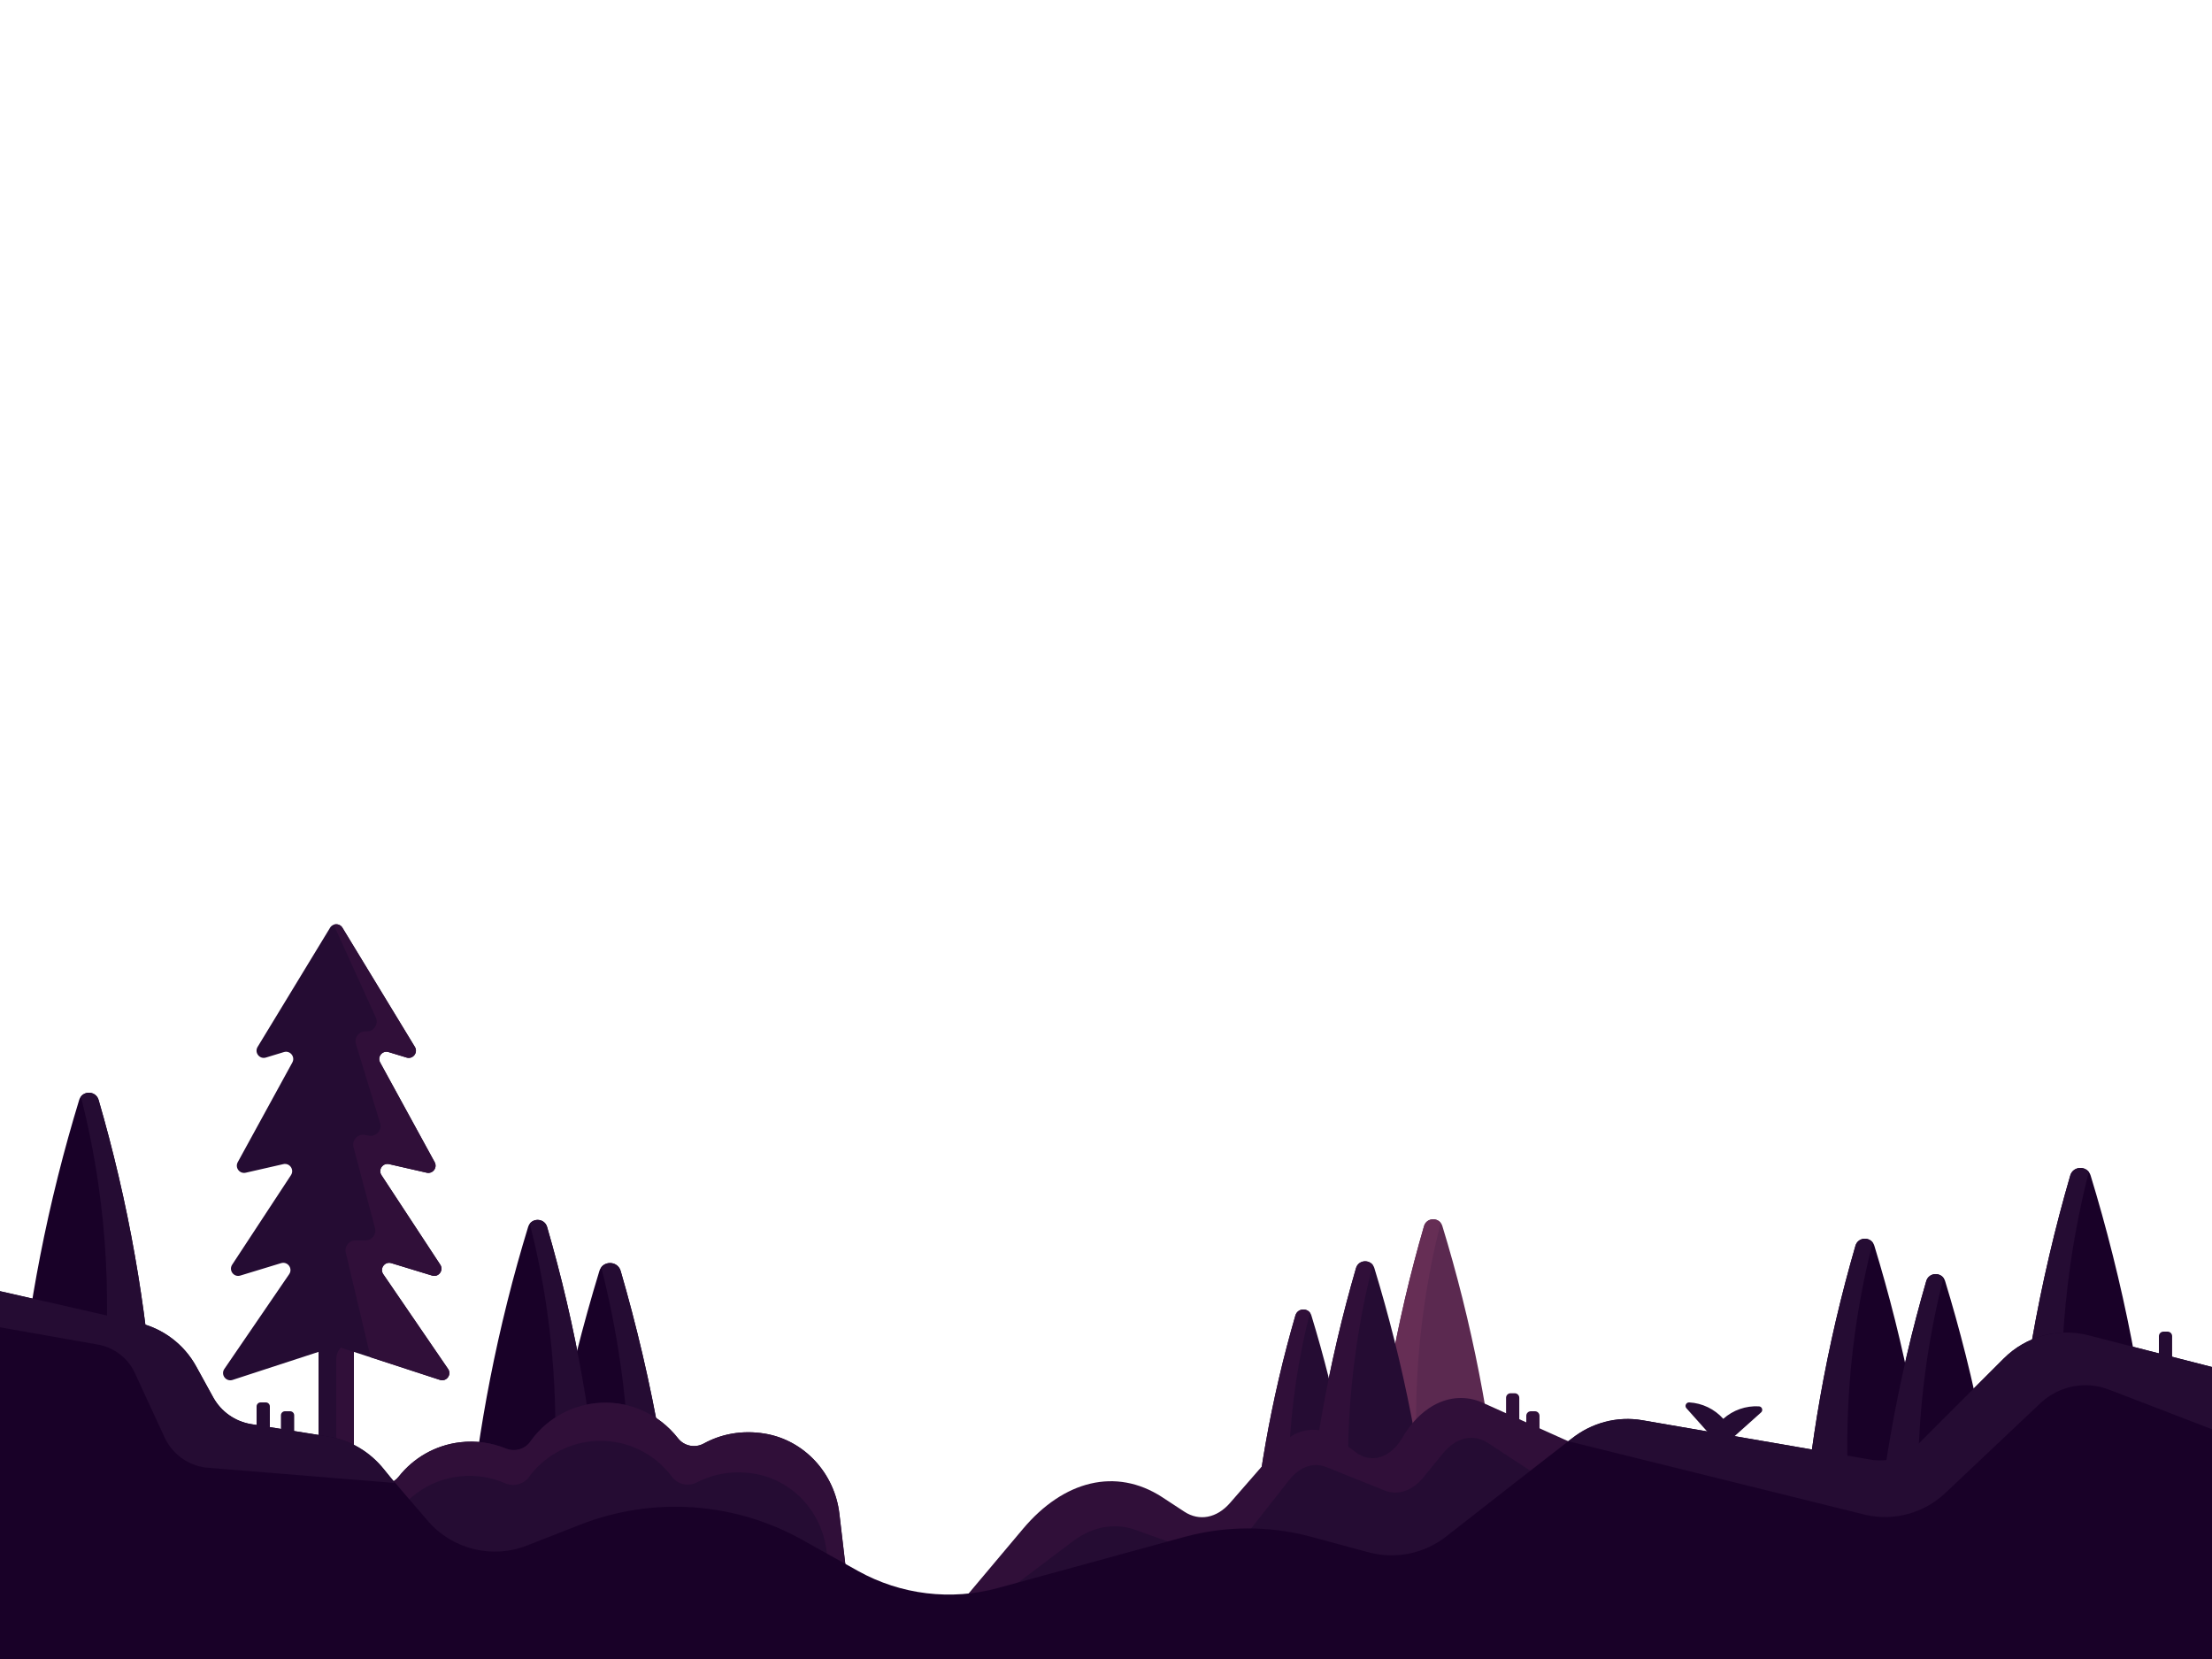 <?xml version="1.0" encoding="utf-8"?>
<!-- Generator: Adobe Illustrator 26.0.2, SVG Export Plug-In . SVG Version: 6.00 Build 0)  -->
<svg version="1.1" xmlns="http://www.w3.org/2000/svg" xmlns:xlink="http://www.w3.org/1999/xlink" x="0px" y="0px"
	 viewBox="0 0 500 375" style="enable-background:new 0 0 500 375;" xml:space="preserve">
<style type="text/css">
	.st0{fill:#FFEAD7;}
	.st1{opacity:0.5;fill:#FFDFC2;}
	.st2{fill:#FFFFFF;}
	.st3{opacity:0.5;fill:#FFDCB8;}
	.st4{fill:#FFF5EF;}
	.st5{fill:#FFDCB8;}
	.st6{fill:#FFCE99;}
	.st7{fill:#FFDFC2;}
	.st8{fill:#FFDBBD;}
	.st9{fill:#FFC483;}
	.st10{fill:#FFB776;}
	.st11{fill:#FFCBA4;}
	.st12{fill:#E89D6B;}
	.st13{fill:#DD9268;}
	.st14{fill:#E58373;}
	.st15{fill:#E0F2DF;}
	.st16{fill:#CAEACA;}
	.st17{fill:none;}
	.st18{fill:#C67466;}
	.st19{fill:#AC655F;}
	.st20{fill:#FFB187;}
	.st21{fill:#8D4B61;}
	.st22{fill:#9C555F;}
	.st23{fill:#AAE2AA;}
	.st24{fill:#79CCAA;}
	.st25{fill:#662E55;}
	.st26{fill:#5B2950;}
	.st27{fill:#32253F;}
	.st28{fill:#2B1B37;}
	.st29{fill:#382A44;}
	.st30{opacity:0.05;fill:#FFFFFF;}
	.st31{fill:#4A1E45;}
	.st32{fill:#56435D;}
	.st33{fill:#7F3B59;}
	.st34{fill:#B2836F;}
	.st35{fill:#4D3E54;}
	.st36{fill:#614B63;}
	.st37{opacity:0.7;fill:#49BA9C;}
	.st38{fill:#3B123E;}
	.st39{fill:#A4DDC8;}
	.st40{fill:#250C33;}
	.st41{fill:#300F39;}
	.st42{fill:#190128;}
	.st43{fill:#35F200;}
	.st44{fill:#0058F4;}
</style>
<g id="_x31_">
</g>
<g id="_x32_">
</g>
<g id="_x33_">
</g>
<g id="_x34__1_">
</g>
<g id="_x35__00000068650285933184752780000010330952612633446584_">
</g>
<g id="_x36_">
</g>
<g id="_x37_">
</g>
<g id="_x38_">
</g>
<g id="_x39__00000049217028608276070180000013554017633487154818_">
</g>
<g id="_x31_0_00000147915158777594467630000018299806147496965556_">
</g>
<g id="_x31_1_00000031209085476423013220000010579698211204677507_">
</g>
<g id="_x31_2">
	<g>
		<g>
			<path class="st26" d="M337,326c-1.48-10.11-3.55-21.02-6.44-32.57c-1.42-5.67-2.94-11.11-4.53-16.3
				c-0.63-2.05-3.54-2.03-4.14,0.02c-1.5,5.17-2.94,10.6-4.27,16.28c-2.71,11.59-4.56,22.5-5.82,32.57H337z"/>
			<path class="st25" d="M320.16,326c-0.25-9.04,0.12-19.43,1.77-30.85c0.98-6.78,2.28-13.04,3.72-18.73
				c-1-1.29-3.25-1.04-3.77,0.73c-1.5,5.17-2.94,10.6-4.27,16.28c-2.71,11.59-4.56,22.5-5.82,32.57H320.16z"/>
		</g>
		<rect x="72" y="287.49" class="st40" width="8" height="48"/>
		<path class="st41" d="M80,335.74h-4v-28.51c0-2.07,1.67-3.74,3.74-3.74H80V335.74z"/>
		<g>
			<path class="st42" d="M122.75,344c1.72-11.73,4.12-24.4,7.48-37.81c1.65-6.59,3.42-12.9,5.26-18.92
				c0.73-2.37,4.11-2.36,4.81,0.02c1.75,6.01,3.41,12.31,4.95,18.9c3.14,13.45,5.29,26.12,6.76,37.81H122.75z"/>
			<path class="st40" d="M142.29,344c0.29-10.49-0.14-22.56-2.06-35.82c-1.14-7.87-2.64-15.13-4.32-21.74
				c1.17-1.5,3.78-1.21,4.38,0.85c1.75,6.01,3.41,12.31,4.95,18.9c3.14,13.45,5.29,26.12,6.76,37.81H142.29z"/>
		</g>
		<g>
			<path class="st42" d="M108,328c1.53-10.48,3.68-21.79,6.68-33.77c1.47-5.88,3.05-11.52,4.7-16.9c0.65-2.12,3.67-2.11,4.29,0.02
				c1.56,5.37,3.05,10.99,4.42,16.88c2.81,12.02,4.73,23.33,6.03,33.77H108z"/>
			<path class="st40" d="M125.46,328c0.26-9.37-0.13-20.15-1.84-31.99c-1.01-7.03-2.36-13.52-3.86-19.42
				c1.04-1.34,3.37-1.08,3.91,0.76c1.56,5.37,3.05,10.99,4.42,16.88c2.81,12.02,4.73,23.33,6.03,33.77H125.46z"/>
		</g>
		<path class="st40" d="M88.45,285.52l9.22,2.81c1.46,0.45,2.68-1.18,1.84-2.46l-13.29-20.24c-0.81-1.23,0.3-2.82,1.73-2.49
			l8.5,1.94c1.37,0.31,2.47-1.14,1.8-2.38l-12.33-22.54c-0.7-1.29,0.51-2.78,1.91-2.35l4.07,1.24c1.44,0.44,2.65-1.13,1.87-2.41
			L77.4,209.7c-0.64-1.05-2.16-1.05-2.79,0l-16.38,26.94c-0.78,1.28,0.44,2.85,1.87,2.41l4.07-1.24c1.4-0.43,2.61,1.06,1.91,2.35
			L53.74,262.7c-0.68,1.24,0.42,2.69,1.8,2.38l8.5-1.94c1.44-0.33,2.54,1.26,1.73,2.49l-13.29,20.24c-0.84,1.28,0.38,2.91,1.84,2.46
			l9.22-2.81c1.48-0.45,2.7,1.21,1.83,2.49l-14.66,21.43c-0.88,1.29,0.37,2.96,1.86,2.48l22.92-7.48c0.33-0.11,0.68-0.11,1.01,0
			l22.92,7.48c1.48,0.48,2.74-1.19,1.86-2.48l-14.66-21.43C85.76,286.73,86.98,285.07,88.45,285.52z"/>
		<g>
			<path class="st40" d="M306,340c-1.29-8.82-3.1-18.35-5.62-28.44c-1.24-4.95-2.57-9.7-3.96-14.23c-0.55-1.79-3.09-1.78-3.61,0.02
				c-1.31,4.52-2.57,9.26-3.72,14.21c-2.36,10.12-3.98,19.65-5.08,28.44H306z"/>
			<path class="st41" d="M291.3,340c-0.22-7.89,0.11-16.97,1.55-26.94c0.85-5.92,1.99-11.38,3.25-16.35
				c-0.88-1.12-2.84-0.91-3.29,0.64c-1.31,4.52-2.57,9.26-3.72,14.21c-2.36,10.12-3.98,19.65-5.08,28.44H291.3z"/>
		</g>
		<g>
			<path class="st40" d="M321.65,335.61c-1.48-10.13-3.55-21.06-6.45-32.64c-1.43-5.69-2.95-11.13-4.54-16.33
				c-0.63-2.05-3.55-2.04-4.15,0.02c-1.51,5.19-2.95,10.63-4.27,16.31c-2.71,11.61-4.57,22.55-5.83,32.64H321.65z"/>
			<path class="st41" d="M304.78,335.6c-0.25-9.06,0.12-19.47,1.78-30.92c0.98-6.79,2.28-13.06,3.73-18.77
				c-1.01-1.29-3.26-1.05-3.78,0.73c-1.51,5.19-2.95,10.63-4.27,16.31c-2.71,11.61-4.57,22.55-5.83,32.64H304.78z"/>
		</g>
		<path class="st41" d="M101.29,309.44l-14.66-21.43c-0.87-1.28,0.35-2.94,1.83-2.49l9.22,2.81c1.46,0.45,2.68-1.18,1.84-2.46
			l-13.29-20.24c-0.81-1.23,0.3-2.82,1.73-2.49l8.5,1.94c1.37,0.31,2.47-1.14,1.8-2.38l-12.33-22.54c-0.7-1.29,0.51-2.78,1.91-2.35
			l4.07,1.24c1.44,0.44,2.65-1.13,1.87-2.41L77.4,209.7c-0.43-0.72-1.28-0.93-1.97-0.67l9.52,20.95c0.7,1.54-0.5,3.28-2.19,3.15h0
			c-1.57-0.11-2.76,1.38-2.3,2.88l5.46,17.85c0.49,1.61-0.9,3.16-2.55,2.85l-0.89-0.17c-1.61-0.3-2.99,1.18-2.57,2.77l4.85,18.27
			c0.38,1.42-0.69,2.81-2.16,2.81h-2.27c-1.44,0-2.51,1.35-2.17,2.75l5.61,23.64l15.67,5.11
			C100.91,312.4,102.17,310.73,101.29,309.44z"/>
		<path class="st41" d="M343.43,323.93h-3v-7.97c0-0.57,0.46-1.03,1.03-1.03h0.93c0.57,0,1.03,0.46,1.03,1.03V323.93z"/>
		<path class="st41" d="M348,326h-3v-5.97c0-0.57,0.46-1.03,1.03-1.03h0.93c0.57,0,1.03,0.46,1.03,1.03V326z"/>
		<g>
			<path class="st41" d="M335.21,317.1c-6.52-2.94-13.74,0.13-18.26,7.93c-2.65,4.57-7.03,5.89-10.56,3.2l-3.98-3.04
				c-4.08-3.12-9.05-2.58-12.91,1.38l-11.48,13.17c-2.98,3.42-6.95,4.17-10.31,1.96l-4.87-3.19c-0.07-0.05-0.14-0.09-0.21-0.14
				c-10.37-6.68-22.16-3.77-31.41,7.23l-14.54,17.29l-0.09,0l0.01,9.23l144.12-5.98l-0.01-9.13l0-0.1l-0.02-28.34L335.21,317.1z"/>
			<path class="st40" d="M256.7,345.83l13.39,4.82c4.27,1.54,8.79-0.16,12.28-4.6l9-11.46c2.39-3.04,5.5-4.14,8.4-2.98l13.39,5.37
				c2.99,1.08,6.16-0.05,8.64-3.1l4.38-5.37c2.96-3.64,6.86-4.51,10.24-2.29l26.88,17.64l0.03,33.84l-146.74,6.09l3.48-18.47
				l22.44-16.92c2.42-1.83,5.02-2.94,7.67-3.28h0C252.38,344.82,254.57,345.06,256.7,345.83z"/>
		</g>
		<g>
			<path class="st40" d="M172.85,324.05c-5.11-0.84-9.86,0.09-13.78,2.25c-1.97,1.08-4.45,0.57-5.83-1.21
				c-4.32-5.55-11.34-8.77-18.83-7.89c-6.11,0.72-11.27,4.02-14.56,8.68c-1.23,1.75-3.57,2.35-5.55,1.53
				c-3.15-1.29-6.67-1.83-10.29-1.4c-5.69,0.67-10.57,3.58-13.87,7.75c-1.24,1.57-3.28,2.21-5.18,1.6
				c-4.52-1.45-9.67-1.38-14.75,0.75c-8.44,3.53-13.32,12.43-12.25,21.51l0,0L60.22,377L192,361.51l-2.28-19.38v0
				C188.66,333.06,181.85,325.53,172.85,324.05z"/>
			<g>
				<path class="st41" d="M172.85,324.05c-5.11-0.84-9.86,0.09-13.78,2.25c-1.97,1.08-4.45,0.57-5.83-1.21
					c-4.32-5.55-11.34-8.77-18.83-7.89c-6.11,0.72-11.27,4.02-14.56,8.68c-1.23,1.75-3.57,2.35-5.55,1.53
					c-3.15-1.29-6.67-1.83-10.29-1.4c-5.69,0.67-10.57,3.58-13.87,7.75c-1.24,1.57-3.28,2.21-5.18,1.6
					c-4.52-1.45-9.67-1.38-14.75,0.75c-7.1,2.97-11.66,9.74-12.29,17.22c1.96-4.91,5.79-8.98,10.92-11
					c4.97-1.96,12.38-1.46,16.73,0.03c1.83,0.63,3.82,0.05,5.05-1.45c3.28-3.97,8.05-6.69,13.58-7.22c3.52-0.34,6.91,0.25,9.94,1.57
					c1.9,0.83,4.17,0.3,5.4-1.37c3.27-4.45,8.34-7.54,14.27-8.11c7.27-0.7,14,2.56,18.08,8.02c1.3,1.75,3.69,2.3,5.62,1.29
					c3.85-2,8.46-2.82,13.39-1.9c8.69,1.62,15.13,9.04,15.98,17.85l0,0l1.06,10.96l4.08-0.48l-2.28-19.38l0,0
					C188.66,333.06,181.85,325.53,172.85,324.05z"/>
			</g>
		</g>
		<g>
			<g>
				<path class="st42" d="M484.75,320c-1.64-11.23-3.94-23.35-7.16-36.19c-1.58-6.31-3.27-12.35-5.03-18.11
					c-0.69-2.27-3.94-2.26-4.6,0.02c-1.67,5.75-3.27,11.78-4.74,18.09c-3.01,12.88-5.07,25.01-6.47,36.19H484.75z"/>
				<path class="st40" d="M466.04,320c-0.28-10.04,0.14-21.59,1.97-34.29c1.09-7.53,2.53-14.49,4.14-20.81
					c-1.12-1.43-3.61-1.16-4.19,0.81c-1.67,5.75-3.27,11.78-4.74,18.09c-3.01,12.88-5.07,25.01-6.47,36.19H466.04z"/>
			</g>
			<path class="st42" d="M472.05,301.83c-6.85-1.76-14.11,0.23-19.11,5.23L433.4,326.6c-2.76,2.76-6.68,4-10.52,3.34l-51.65-8.91
				c-5.67-0.98-11.4,0.64-15.96,4.15c-5.96,4.59-19.64,15.29-28.39,22.14c-4.96,3.88-11.46,5.2-17.54,3.56l-12.95-3.5
				c-9.42-2.54-19.34-2.53-28.75,0.05l-42,11.51c-10.66,2.92-22.04,1.54-31.69-3.84l-12.65-7.06c-15.38-8.58-33.79-9.82-50.18-3.39
				l-11.97,4.69c-7.9,3.1-16.89,0.88-22.43-5.54c-3.81-4.41-7.81-9.07-9.87-11.59c-3.2-3.92-7.61-6.66-12.6-7.47l-17.45-2.81
				c-3.65-0.59-6.82-2.83-8.6-6.06l-3.85-7c-2.75-5-7.51-8.59-13.08-9.86L0,291.88V397h500v-88L472.05,301.83z"/>
			<g>
				<path class="st42" d="M435,332c-1.53-10.43-3.66-21.69-6.65-33.61c-1.47-5.86-3.04-11.46-4.68-16.82
					c-0.65-2.11-3.66-2.1-4.27,0.02c-1.55,5.34-3.03,10.94-4.4,16.8c-2.79,11.96-4.71,23.22-6.01,33.61H435z"/>
				<path class="st40" d="M417.63,332c-0.26-9.33,0.13-20.05,1.83-31.84c1.01-6.99,2.35-13.45,3.84-19.32
					c-1.04-1.33-3.36-1.08-3.89,0.76c-1.55,5.34-3.03,10.94-4.4,16.8c-2.79,11.96-4.71,23.22-6.01,33.61H417.63z"/>
			</g>
			<g>
				<path class="st42" d="M451,340c-1.53-10.43-3.66-21.69-6.65-33.61c-1.47-5.86-3.04-11.46-4.68-16.82
					c-0.65-2.11-3.66-2.1-4.27,0.02c-1.55,5.34-3.03,10.94-4.4,16.8c-2.79,11.96-4.71,23.22-6.01,33.61H451z"/>
				<path class="st40" d="M433.63,340c-0.26-9.33,0.13-20.05,1.83-31.84c1.01-6.99,2.35-13.45,3.84-19.32
					c-1.04-1.33-3.36-1.08-3.89,0.76c-1.55,5.34-3.03,10.94-4.4,16.8c-2.79,11.96-4.71,23.22-6.01,33.61H433.63z"/>
			</g>
			<path class="st40" d="M389.16,327.24l8.91-7.97c0.53-0.47,0.22-1.34-0.48-1.38l0,0c-2.96-0.17-5.86,0.85-8.06,2.82l0,0l0,0
				c-1.97-2.21-4.74-3.54-7.69-3.71h0c-0.7-0.04-1.11,0.79-0.64,1.32L389.16,327.24z"/>
			<g>
				<path class="st42" d="M6.25,300.5c1.57-10.73,3.76-22.31,6.84-34.58c1.51-6.02,3.13-11.79,4.81-17.3
					c0.66-2.17,3.76-2.16,4.39,0.02c1.6,5.49,3.12,11.26,4.53,17.28c2.88,12.3,4.84,23.89,6.18,34.58H6.25z"/>
				<path class="st40" d="M24.12,300.5c0.27-9.59-0.13-20.63-1.88-32.76c-1.04-7.2-2.42-13.84-3.95-19.88
					c1.07-1.37,3.45-1.11,4,0.78c1.6,5.49,3.12,11.26,4.53,17.28c2.88,12.3,4.84,23.89,6.18,34.58H24.12z"/>
			</g>
			<path class="st40" d="M60.08,327h-1.16c-0.51,0-0.92-0.41-0.92-0.92v-8.16c0-0.51,0.41-0.92,0.92-0.92h1.16
				c0.51,0,0.92,0.41,0.92,0.92v8.16C61,326.59,60.59,327,60.08,327z"/>
			<path class="st40" d="M65.58,329h-1.16c-0.51,0-0.92-0.41-0.92-0.92v-8.16c0-0.51,0.41-0.92,0.92-0.92h1.16
				c0.51,0,0.92,0.41,0.92,0.92v8.16C66.5,328.59,66.09,329,65.58,329z"/>
			<path class="st40" d="M491,310h-3v-7.97c0-0.57,0.46-1.03,1.03-1.03h0.93c0.57,0,1.03,0.46,1.03,1.03V310z"/>
			<path class="st40" d="M86.83,332.18c-3.11-3.99-7.61-6.66-12.6-7.47l-17.45-2.81c-3.65-0.59-6.82-2.83-8.6-6.06l-3.85-7
				c-2.75-5-7.51-8.59-13.08-9.86L0,291.84v8.18l22.14,3.91c3.67,0.65,6.79,3.05,8.35,6.43l6.72,14.56
				c1.73,3.75,5.29,6.33,9.39,6.82l27.87,2.27c0,0,0,0,0,0l14.72,1.2L86.83,332.18z"/>
			<path class="st40" d="M421.7,342.42c6.44,1.46,13.18-0.38,17.99-4.91l21.53-20.34c4.15-3.92,10.17-5.11,15.5-3.06l23.29,8.96V309
				l-27.95-7.17c-6.85-1.76-14.11,0.23-19.11,5.23L433.4,326.6c-2.76,2.76-6.68,4-10.52,3.34l-51.65-8.91
				c-5.67-0.98-11.49,0.53-15.96,4.15l-0.82,0.58L421.7,342.42z"/>
		</g>
	</g>
</g>
<g id="Full_Illustration">
</g>
<g id="Cropping_Guide">
</g>
</svg>
